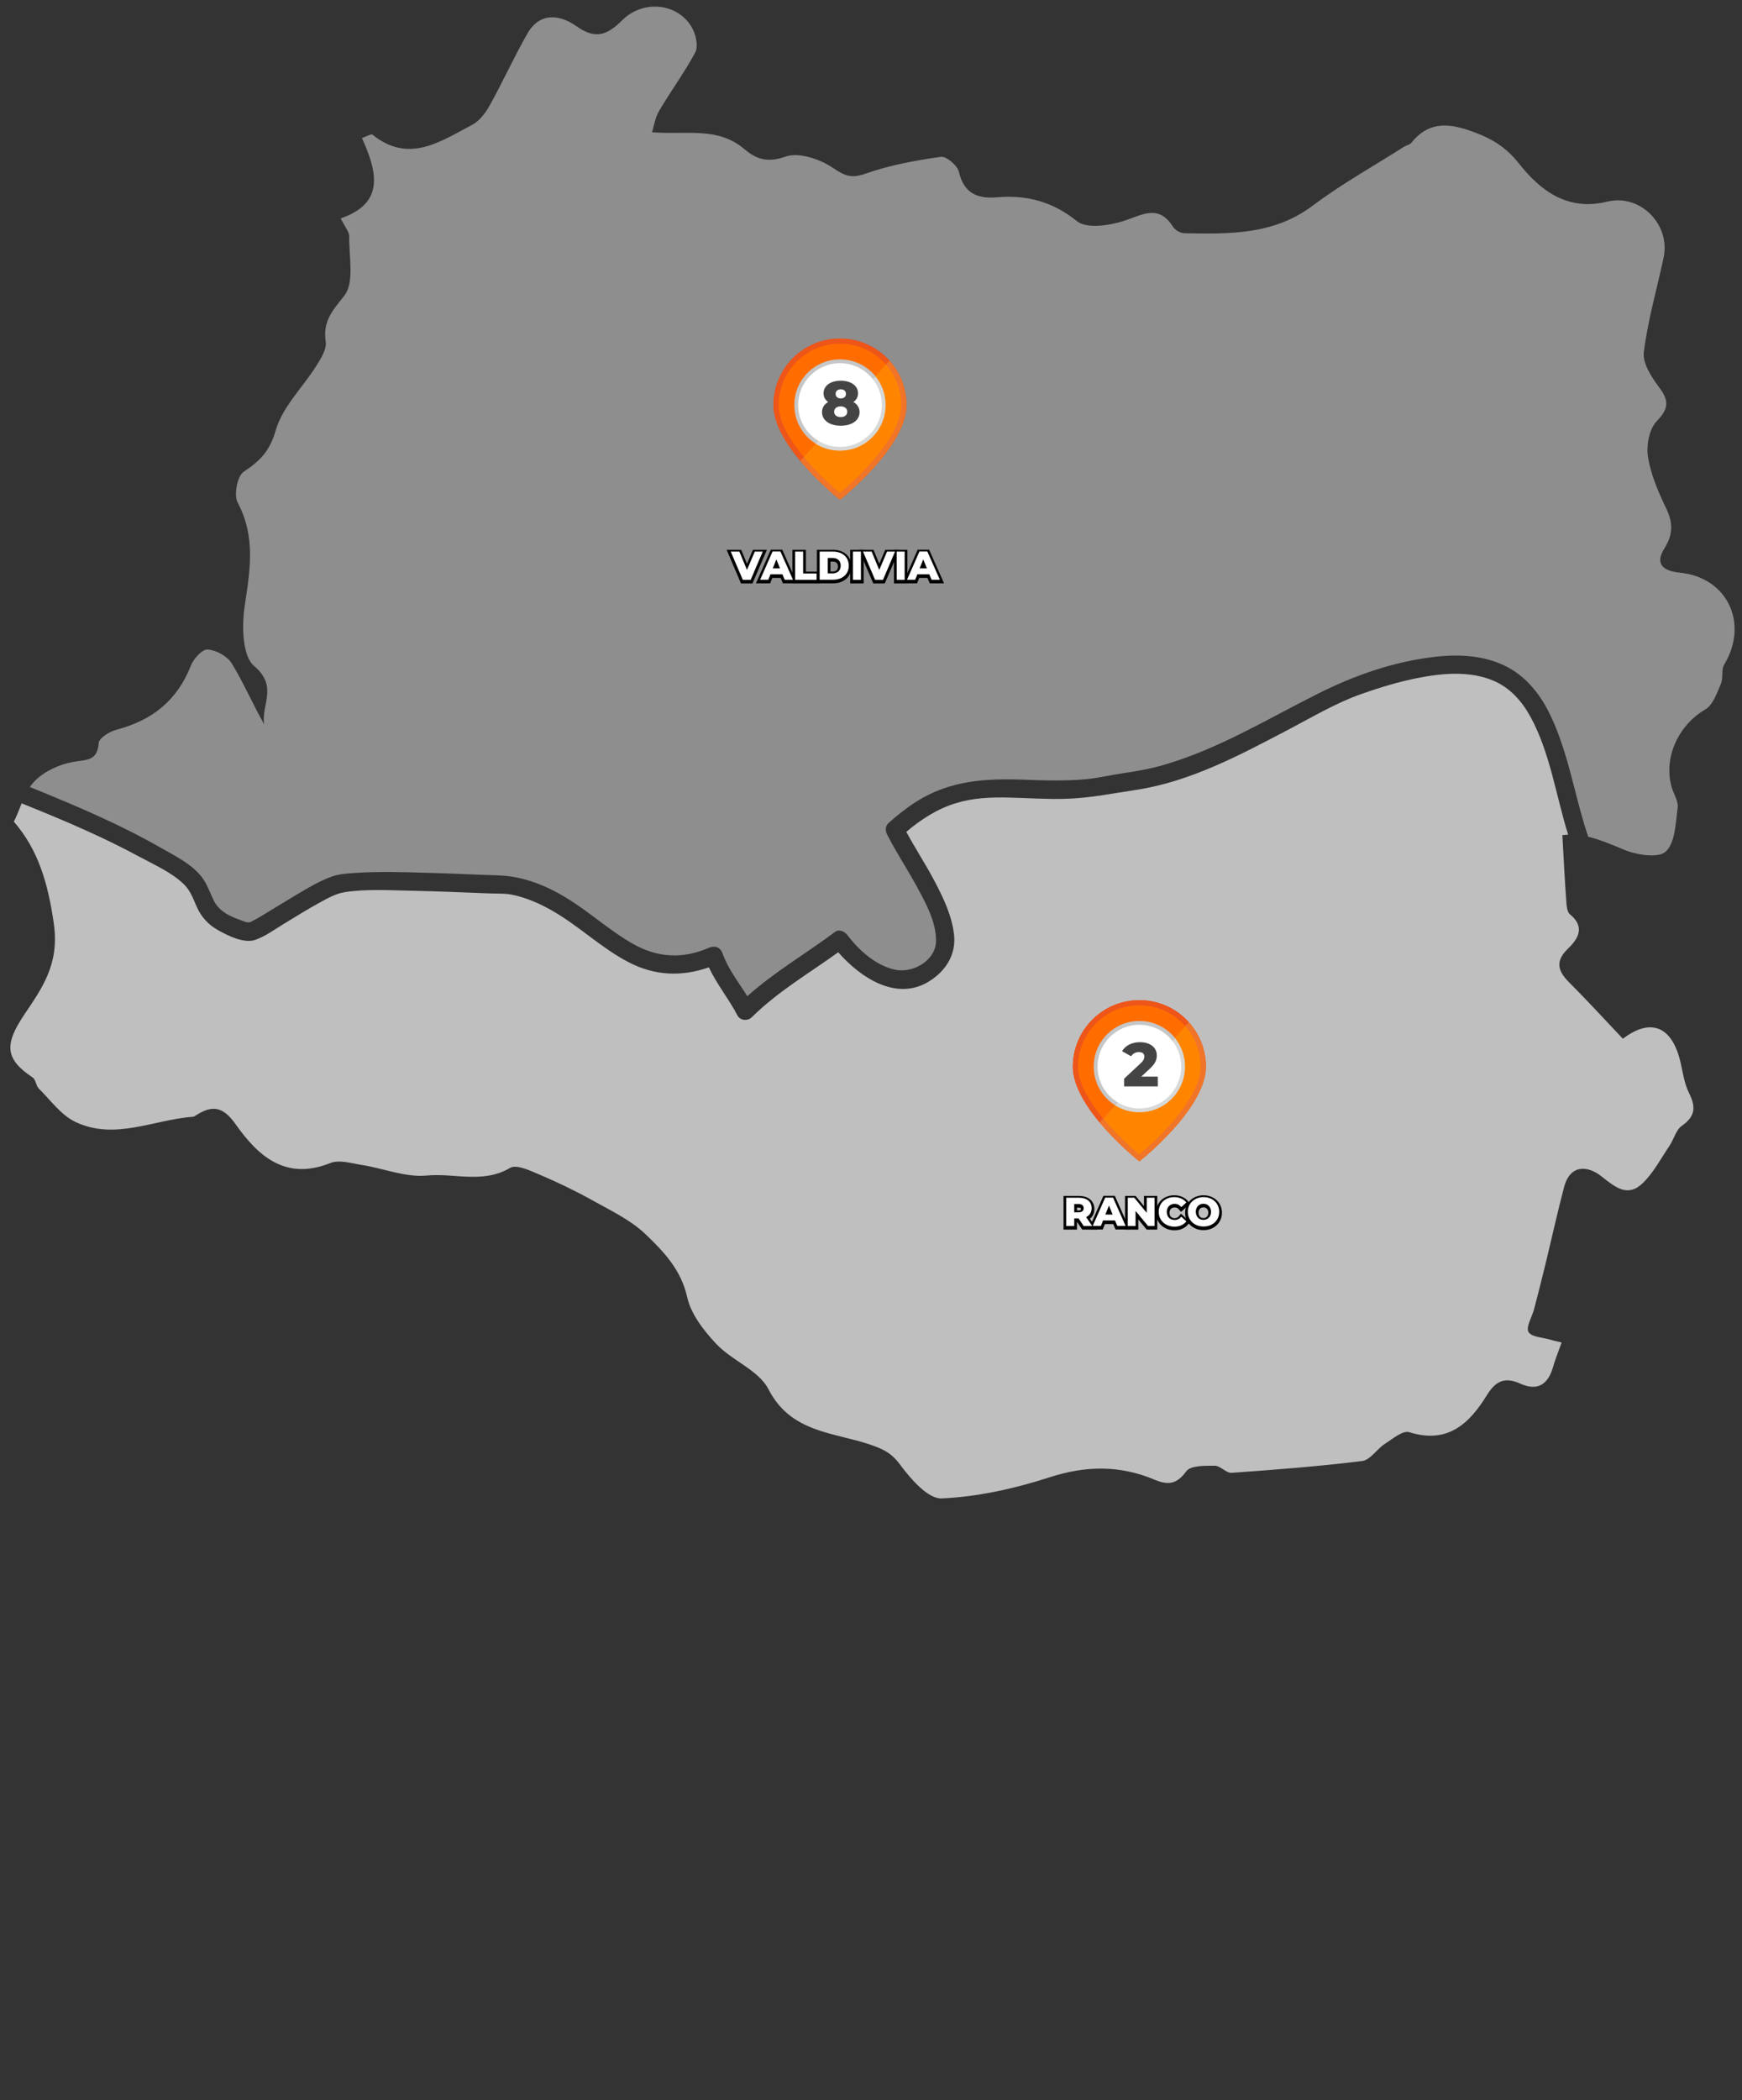 <?xml version="1.0" encoding="utf-8"?>
<!-- Generator: Adobe Illustrator 24.0.0, SVG Export Plug-In . SVG Version: 6.00 Build 0)  -->
<svg version="1.1" id="Capa_1" xmlns="http://www.w3.org/2000/svg" xmlns:xlink="http://www.w3.org/1999/xlink" x="0px" y="0px"
	 viewBox="0 0 1920 2314" style="enable-background:new 0 0 1920 2314;" xml:space="preserve">
<rect x="0" y="0" width="1920" height="2314" fill="#333333" stroke="none"/>
<style type="text/css">
	.st0{fill:#BFBFBF;}
	.st1{fill:#8E8E8E;}
	.st2{fill:#D4353F;}
	.st3{fill:#FF6D00;}
	.st4{fill:#FF8500;}
	.st5{fill:#D7D9D9;}
	.st6{fill:#C5C7C8;}
	.st7{fill:#FFFFFF;}
	.st8{opacity:0.4;fill:#DA5D68;enable-background:new    ;}
	.st9{opacity:0.4;fill:#D4353F;enable-background:new    ;}
	.st10{fill:#444444;}
	.st11{stroke:#000000;stroke-width:6;stroke-miterlimit:10;}
</style>
<path class="st0" d="M1852.3,1170.8c-9.3-40.3-33-49.5-63.6-26.2c-19.7-20.8-38.9-41.8-59-61.9c-12.7-12.7-16-23.4-1.4-37.5
	c11.1-10.7,19.2-23.7,2-37.8c-3.5-2.9-3.7-10.7-4.1-16.3c-1.6-22.2-2.7-44.5-4.2-70.8c2.1-0.3,4.3-0.5,6.4-0.6
	c-13.5-43.1-19.8-90-41.5-129.8c-9.6-17.6-22.9-32.4-41.5-40.1c-25.9-10.8-56.1-8-82.9-2.7c-21.2,4.2-42,10.5-62.3,17.7
	c-27.5,9.7-53.4,25.1-79.1,38.6c-53.3,28-108.8,57.9-169.1,67c-26,3.9-51.4,9.1-77.7,9.8c-21.1,0.6-42-0.9-63.1-1.4
	c-19.4-0.4-38.6,0.4-57.3,6.1c-20.6,6.2-38.7,17.9-55,31.7c10,18.5,21.6,36.1,31.4,54.8c9.7,18.4,19.2,38.3,21.3,59.3
	c2.1,21.5-9.4,39.4-27.5,50.6c-35.9,22.4-75.6-3.9-100.2-32c-32.4,23.3-66.7,43.3-95.3,71.6c-4.4,4.4-12.8,3.8-15.8-2
	c-9.6-18.5-22.7-34.2-31.5-53c-29.6,10.4-59.2,9.5-88.2-5.5c-29.8-15.4-54.2-39.4-83.2-56.2c-14.3-8.3-29.7-15.2-46-18.4
	c-8.1-1.6-16.9-1-25.1-1.4c-28.3-1.1-56.5-2.3-84.8-2.9c-24.2-0.5-50.6-2.1-74.2,1.6c-9.7,1.6-18.4,6.5-27,11.2
	c-13.9,7.6-27.3,16-40.8,24.2c-9.8,6-20,13.5-30.9,17.2c-12.4,4.2-30.7-5-41.5-11.2c-10.3-5.9-17.9-14.4-22.7-25.2
	c-4-9-7-17.9-14.2-24.9c-13.4-13.1-33.2-21.8-49.5-30.6c-18.7-10.1-37.8-19.4-57.1-28.1c-23.8-10.8-47.9-20.7-72.2-30.5
	c-2.7,6.6-5.3,13.5-8.6,20.2c27,31.2,37.6,67.8,44,112.2c6.5,45.2-13.2,71.5-32.8,100.8c-21.3,31.8-21.6,48.3,9.4,68.8
	c3.5,2.3,3.7,9.1,6.9,12.3c12.8,12.7,24.2,28.8,39.6,36.4c43.6,21.3,87.1-2.3,130.8-5.4c0.9-0.1,1.8-0.9,2.6-1.4
	c17.9-11.5,29.7-10.3,43.9,9.7c24.6,34.9,55,62.6,104.5,42.7c9.8-3.9,23.2,0.4,34.8,2.2c23.9,3.8,48.2,13.9,71.4,11.6
	c30.3-2.9,62,9.3,91.8-8.4c7-4.2,22.3,3.1,32.7,7.5c19.7,8.4,39.1,17.7,57.8,28.1c20.2,11.3,42,21.6,58.5,37.2
	c20,19.1,39.4,39.2,46.2,69.6c4.2,18.9,18.4,37.1,32.3,51.8c17.4,18.4,46.7,28.9,57.3,49.7c24.7,48.4,72.9,47.4,112.9,61.3
	c15.3,5.3,23.3,9.7,32.7,22.5c11.5,15.5,30.5,37.2,45.3,36.5c39.9-1.8,80.4-10.8,118.7-23.2c40-13,77.5-13.5,115.5,2.4
	c14.8,6.2,24.6,5.8,35.4-9.1c4.7-6.5,20.6-6.1,31.5-6.1c6.1,0,12.5,8.2,18.4,7.8c48-3.4,96.1-7.1,143.9-13
	c9-1.1,16.2-13.2,25.1-18.9c8.5-5.5,19.8-15.1,26.8-12.9c42.4,13.4,66.4-9.5,85.7-40.9c9.7-15.7,19.8-20.2,36.7-12.6
	c18.5,8.4,30.4,1.5,36-17.9c2.4-8.5,5.8-16.7,9.6-27.4c-6.5-1.6-9.3-2.1-12-3c-8.6-2.6-21.2-2.9-24.5-8.6c-3.1-5.4,3.8-16.4,6.1-25
	c4.2-16,8.3-32.1,12.2-48.2c7-28.7,13.3-57.5,20.8-86.1c6.8-26,26.4-24,41.3-12.2c15.5,12.3,29,23.6,45.7,7.3
	c11.9-11.6,20-27.2,29.4-41.2c4.8-7.1,7-17.2,13.4-21.7c14.5-10.1,15.9-20.2,8.4-35.4C1856.6,1194.7,1854.9,1182.4,1852.3,1170.8z"
	/>
<path class="st1" d="M1851.3,631c-20.2-2-26.6-10.9-17.1-26.2c9.7-15.6,10.1-28,2.5-44c-8.7-18.2-17.1-37.4-20.3-57.1
	c-2.1-12.7,1.3-31,9.6-39.6c13.8-14.2,13.5-23,2.4-37.7c-8.3-11-18.1-26.3-16.6-38.4c4.4-35.1,14.4-69.4,21.8-104.1
	c7.8-36.2-25.5-70.7-62.2-61.7c-44.2,10.8-74-12.6-97.3-42.1c-15.6-19.7-32.6-28.8-54.8-36.4c-25.4-8.7-46.1-8.5-63.7,13.6
	c-1.7,2.1-5.3,2.7-7.8,4.2c-33.7,21.5-68.9,41-100.8,65c-43.2,32.5-92.2,31.4-141.7,30.5c-4.3-0.1-10.2-3.5-12.5-7.2
	c-15.9-25-33.6-13.1-54.1-6.4c-16.1,5.2-41,8.9-51.7,0.3c-27.2-21.8-55.5-29.1-88.4-26.3c-21.3,1.8-36.2-4.3-41.7-28
	c-1.6-7-13.9-17.5-19.9-16.6c-28,4-56.3,9.1-82.9,18.5c-15.8,5.6-23,2.5-36.2-6.4c-14.3-9.7-37.7-17.5-52.2-12.3
	c-20,7.1-32.3,2.7-45.5-8.5c-29.6-24.9-63.7-15.2-101.5-18.4c1.8-5.7,3.1-15.5,7.7-23.4c12.8-21.8,27.9-42.2,39.8-64.4
	c3.4-6.2,1.2-17.7-2.3-25C750.3,4.4,710.3-2,685.8,22.3c-16.8,16.6-29.5,21.4-50.4,6.6C617.1,16,595,13.1,581.3,37
	c-14.9,26-27.2,53.4-41.8,79.6c-4.6,8.2-11.3,16.9-19.4,21.1c-34.8,18.3-69.7,43.1-109.8,10.5c-1.1-0.9-5.2,1.7-11.4,3.9
	c16,35.6,26.7,71.5-23.4,88.5c4.6,9.4,9.4,14.8,9.4,20c-0.3,22.3,5.9,50.9-5.4,65.2c-13.2,16.7-23.9,28.2-20.5,50.7
	c1.3,8.2-5.3,18.6-10.4,26.7c-15,23.8-37.3,45.2-44.7,71c-6.6,23-17.4,33.8-35.3,45.6c-7.1,4.7-11.1,25.8-6.6,34.1
	c19.9,37.4,13.7,74.1,7.8,113.1c-3.4,22-2.9,55.8,10.3,66.9c26.9,22.5,7.4,43.4,11.1,64.2c-12.8-22.4-22.7-45.8-35.9-67.3
	c-4.9-7.9-17.2-14.5-26.5-15.1c-5.9-0.4-15.6,10.3-18.5,17.9c-15,38.4-42.9,60.3-82,70.5c-7.6,2-19.1,9.1-19.5,14.6
	c-1.5,20.6-14.1,18.2-28.6,20.9c-15.1,2.8-31.6,10.4-42.1,21.2c-1.9,2-3.6,4.1-5.2,6.4C59.5,878,86.1,889,112.2,901
	c21.8,10,43.2,20.7,64,32.6c15.8,9,34,17.7,45.6,32.1c6.3,7.9,9.2,17,13.5,26c5.3,10.9,14.8,16.6,26,20.7c6.7,2.4,11.5,5.2,15.1,3.4
	c4.9-2.3,9.5-5.2,14.1-7.9c12.9-7.7,25.6-15.7,38.5-23.3c11.7-6.9,23.6-14,36.4-18.6c8.1-3,17.1-3.5,25.7-4.1
	c27.2-1.8,54.6-0.9,81.7-0.1c25.5,0.7,51,2,76.5,2.8c27.4,0.9,52.5,11,75.8,25.3c25.3,15.5,47.3,36,73.2,50.5
	c26.9,15.1,54.8,16.4,83.2,3.9c6.2-2.7,12.4-0.6,14.8,6c6.2,17.6,17.7,31.9,27.4,47.4c29.9-26.8,64.5-46.8,96.6-70.8
	c4.8-3.6,10.7-0.3,13.8,3.6c12.9,16.9,31.4,33.7,52.8,38.1c19.6,4,44.6-10.3,44.8-31.9c0.2-21.4-12.1-43-22-61.3
	c-10.4-18.9-22.4-37-32.1-56.2c-1.9-3.8-1.9-9.1,1.6-12.2c9.8-8.7,20-16.9,31.1-23.9c36.9-23.3,76.9-25.6,119.3-23.9
	c22.8,0.9,45.6,1.5,68.3-0.7c13.5-1.3,26.6-4.6,40-6.5c15.3-2.2,30.2-4.9,45-9.2c60.2-17.5,114.2-50.6,169.9-78.5
	c40.8-20.5,84.6-35.7,130.2-40.7c26.8-3,55.2-1.1,79.3,11.9c19.6,10.6,34.1,28.3,44.2,48c22.1,43.3,28.5,92.7,44,138.5
	c12.6,3.1,25.7,8.5,39.2,14.2c14,5.9,37.9,9.7,46.2,2.2c10.5-9.5,10.9-31.4,13.2-48.3c1-7.1-4.4-15-6.6-22.7
	c-9.4-32.7,7.6-68.5,37.1-85.7c8.4-4.9,12.7-17.9,17.1-28c2.8-6.5,0.2-15.6,3.7-21.4C1927.7,687,1904.2,636.2,1851.3,631z"/>
<g>
	<g>
		<g>
			<path class="st2" d="M999.1,446.4c0-40.5-32.8-73.3-73.3-73.3s-73.3,32.8-73.3,73.3c0,46.6,73.3,104.3,73.3,104.3
				S999.1,493,999.1,446.4z"/>
			<g>
				<path class="st3" d="M925.8,373.1c-40.5,0-73.3,32.8-73.3,73.3c0,20.2,13.8,42.6,29.5,61.4l98.3-110.4
					C966.8,382.5,947.4,373.1,925.8,373.1z"/>
				<path class="st4" d="M882,507.8c20.4,24.5,43.8,42.9,43.8,42.9s73.3-57.7,73.3-104.3c0-18.9-7.1-36.1-18.9-49.1L882,507.8z"/>
			</g>
			<g>
				<path class="st5" d="M898.8,488.8c7.8,5,17,7.8,27,7.8c27.8,0,50.3-22.5,50.3-50.3c0-12-4.2-23.1-11.3-31.7L898.8,488.8z"/>
				<path class="st6" d="M925.8,396c-27.8,0-50.3,22.5-50.3,50.3c0,17.9,9.3,33.6,23.4,42.5l66.1-74.2
					C955.6,403.2,941.5,396,925.8,396z"/>
			</g>
			<circle class="st7" cx="925.8" cy="446.3" r="46.1"/>
			<path class="st8" d="M980.2,397.3l-3.9,4.3c10.9,12.4,17,28.2,17,44.7c0,17.6-12.1,40.2-35.1,65.6
				c-13.1,14.5-26.3,26.1-32.5,31.2c-7.2-6.1-24.3-21-39.4-39.2c-0.2-0.2-0.4-0.4-0.5-0.7l-3.9,4.4c20.4,24.5,43.8,42.9,43.8,42.9
				S999,492.8,999,446.2C999.1,427.5,991.9,410.3,980.2,397.3z"/>
			<path class="st9" d="M858.2,446.4c0-37.3,30.3-67.6,67.6-67.6c19.1,0,37.4,8.1,50.2,22.3c0.1,0.2,0.3,0.3,0.4,0.5l3.9-4.3
				c-13.4-14.9-32.8-24.2-54.5-24.2c-40.5,0-73.3,32.8-73.3,73.3c0,20.2,13.8,42.6,29.5,61.4l3.9-4.4
				C867.8,481.6,858.2,461.9,858.2,446.4z"/>
		</g>
	</g>
</g>
<g>
	<path class="st10" d="M947.4,454.1c0,9.1-8.4,15-20.7,15s-20.7-5.9-20.7-15c0-4.9,2.5-8.7,6.8-11.1c-3.2-2.2-5.1-5.5-5.1-9.6
		c0-8.5,7.8-13.9,19-13.9s19,5.5,19,13.9c0,4.1-1.9,7.4-5.1,9.6C944.9,445.4,947.4,449.2,947.4,454.1z M933.8,453.7
		c0-3.7-2.9-5.9-7.2-5.9s-7.2,2.2-7.2,5.9c0,3.7,2.9,5.9,7.2,5.9S933.8,457.4,933.8,453.7z M921,434c0,3.1,2.2,5,5.7,5
		s5.7-1.8,5.7-5c0-3.2-2.4-5-5.7-5S921,430.8,921,434z"/>
</g>
<g>
	<g>
		<g>
			<path class="st2" d="M1329.1,1175.4c0-40.5-32.8-73.3-73.3-73.3s-73.3,32.8-73.3,73.3c0,46.6,73.3,104.3,73.3,104.3
				S1329.1,1222,1329.1,1175.4z"/>
			<g>
				<path class="st3" d="M1255.8,1102.1c-40.5,0-73.3,32.8-73.3,73.3c0,20.2,13.8,42.6,29.5,61.4l98.3-110.4
					C1296.8,1111.5,1277.4,1102.1,1255.8,1102.1z"/>
				<path class="st4" d="M1212,1236.8c20.4,24.5,43.8,42.9,43.8,42.9s73.3-57.7,73.3-104.3c0-18.9-7.1-36.1-18.9-49.1L1212,1236.8z"
					/>
			</g>
			<g>
				<path class="st5" d="M1228.8,1217.8c7.8,5,17,7.8,27,7.8c27.8,0,50.3-22.5,50.3-50.3c0-12-4.2-23.1-11.3-31.7L1228.8,1217.8z"/>
				<path class="st6" d="M1255.8,1125c-27.8,0-50.3,22.5-50.3,50.3c0,17.9,9.3,33.6,23.4,42.5l66.1-74.2
					C1285.6,1132.2,1271.5,1125,1255.8,1125z"/>
			</g>
			<circle class="st7" cx="1255.8" cy="1175.3" r="46.1"/>
			<path class="st8" d="M1310.2,1126.3l-3.9,4.3c10.9,12.4,17,28.2,17,44.7c0,17.6-12.1,40.2-35.1,65.6
				c-13.1,14.5-26.3,26.1-32.5,31.2c-7.2-6.1-24.3-21-39.4-39.2c-0.2-0.2-0.4-0.4-0.5-0.7l-3.9,4.4c20.4,24.5,43.8,42.9,43.8,42.9
				s73.3-57.7,73.3-104.3C1329.1,1156.5,1321.9,1139.3,1310.2,1126.3z"/>
			<path class="st9" d="M1188.2,1175.4c0-37.3,30.3-67.6,67.6-67.6c19.1,0,37.4,8.1,50.2,22.3c0.1,0.2,0.3,0.3,0.4,0.5l3.9-4.3
				c-13.4-14.9-32.8-24.2-54.5-24.2c-40.5,0-73.3,32.8-73.3,73.3c0,20.2,13.8,42.6,29.5,61.4l3.9-4.4
				C1197.8,1210.6,1188.2,1190.9,1188.2,1175.4z"/>
		</g>
	</g>
</g>
<g>
	<path class="st10" d="M1276.1,1186.4v10.7H1239v-8.5l17.9-16.7c3.8-3.5,4.4-5.7,4.4-7.7c0-3.1-2-4.9-6.1-4.9
		c-3.5,0-6.6,1.6-8.5,4.6l-10-5.6c3.6-6,10.4-9.9,19.8-9.9c11,0,18.5,5.7,18.5,14.5c0,4.6-1.3,8.9-8.1,15.1l-9,8.3H1276.1z"/>
</g>
<g>
	<path class="st11" d="M840.7,608.8l-13.3,31.1h-8.7l-13.3-31.1h9.5l8.4,20.2l8.6-20.2H840.7z"/>
	<path class="st11" d="M862.3,633.8h-13.1l-2.4,6h-9l13.7-31.1h8.7l13.8,31.1h-9.1L862.3,633.8z M859.7,627.3l-4-9.9l-4,9.9H859.7z"
		/>
	<path class="st11" d="M876.4,608.8h8.8v24.1H900v7h-23.6V608.8z"/>
	<path class="st11" d="M903.4,608.8h14.7c10.3,0,17.4,6,17.4,15.5s-7.1,15.5-17.4,15.5h-14.7V608.8z M917.8,632.8
		c5.3,0,8.8-3.2,8.8-8.5s-3.5-8.5-8.8-8.5h-5.5v17H917.8z"/>
	<path class="st11" d="M940.1,608.8h8.8v31.1h-8.8V608.8z"/>
	<path class="st11" d="M986.5,608.8l-13.3,31.1h-8.7l-13.3-31.1h9.5l8.4,20.2l8.6-20.2H986.5z"/>
	<path class="st11" d="M988.3,608.8h8.8v31.1h-8.8V608.8z"/>
	<path class="st11" d="M1024.2,633.8h-13.1l-2.4,6h-9l13.7-31.1h8.7l13.8,31.1h-9.1L1024.2,633.8z M1021.6,627.3l-4-9.9l-4,9.9
		H1021.6z"/>
</g>
<g>
	<path class="st7" d="M840.7,607.8l-13.3,31.1h-8.7l-13.3-31.1h9.5l8.4,20.2l8.6-20.2H840.7z"/>
	<path class="st7" d="M862.3,632.8h-13.1l-2.4,6h-9l13.7-31.1h8.7l13.8,31.1h-9.1L862.3,632.8z M859.7,626.3l-4-9.9l-4,9.9H859.7z"
		/>
	<path class="st7" d="M876.4,607.8h8.8v24.1H900v7h-23.6V607.8z"/>
	<path class="st7" d="M903.4,607.8h14.7c10.3,0,17.4,6,17.4,15.5s-7.1,15.5-17.4,15.5h-14.7V607.8z M917.8,631.8
		c5.3,0,8.8-3.2,8.8-8.5s-3.5-8.5-8.8-8.5h-5.5v17H917.8z"/>
	<path class="st7" d="M940.1,607.8h8.8v31.1h-8.8V607.8z"/>
	<path class="st7" d="M986.5,607.8l-13.3,31.1h-8.7l-13.3-31.1h9.5l8.4,20.2l8.6-20.2H986.5z"/>
	<path class="st7" d="M988.3,607.8h8.8v31.1h-8.8V607.8z"/>
	<path class="st7" d="M1024.2,632.8h-13.1l-2.4,6h-9l13.7-31.1h8.7l13.8,31.1h-9.1L1024.2,632.8z M1021.6,626.3l-4-9.9l-4,9.9
		H1021.6z"/>
</g>
<g>
	<path class="st11" d="M1188.8,1343.6h-4.8v8.3h-8.8v-31.1h14.2c8.5,0,13.8,4.4,13.8,11.5c0,4.6-2.2,7.9-6.1,9.8l6.7,9.8h-9.4
		L1188.8,1343.6z M1188.9,1327.7h-4.9v9.1h4.9c3.6,0,5.5-1.7,5.5-4.5C1194.4,1329.4,1192.5,1327.7,1188.9,1327.7z"/>
	<path class="st11" d="M1228.9,1345.8h-13.1l-2.4,6h-9l13.7-31.1h8.7l13.8,31.1h-9.1L1228.9,1345.8z M1226.3,1339.3l-4-9.9l-4,9.9
		H1226.3z"/>
	<path class="st11" d="M1272.5,1320.8v31.1h-7.2l-13.7-16.6v16.6h-8.6v-31.1h7.2l13.7,16.6v-16.6H1272.5z"/>
	<path class="st11" d="M1277.1,1336.3c0-9.5,7.2-16.2,17.1-16.2c5.7,0,10.3,2.1,13.4,5.9l-5.6,5.1c-2-2.4-4.3-3.6-7.3-3.6
		c-5.1,0-8.7,3.5-8.7,8.9c0,5.3,3.5,8.9,8.7,8.9c3,0,5.4-1.3,7.3-3.6l5.6,5.1c-3,3.8-7.6,5.9-13.4,5.9
		C1284.3,1352.4,1277.1,1345.7,1277.1,1336.3z"/>
	<path class="st11" d="M1309.2,1336.3c0-9.3,7.3-16.2,17.3-16.2s17.3,6.8,17.3,16.2s-7.3,16.2-17.3,16.2
		S1309.2,1345.6,1309.2,1336.3z M1334.8,1336.3c0-5.4-3.7-8.9-8.4-8.9s-8.4,3.5-8.4,8.9s3.7,8.9,8.4,8.9
		S1334.8,1341.7,1334.8,1336.3z"/>
</g>
<g>
	<path class="st7" d="M1188.8,1342.6h-4.8v8.3h-8.8v-31.1h14.2c8.5,0,13.8,4.4,13.8,11.5c0,4.6-2.2,7.9-6.1,9.8l6.7,9.8h-9.4
		L1188.8,1342.6z M1188.9,1326.7h-4.9v9.1h4.9c3.6,0,5.5-1.7,5.5-4.5C1194.4,1328.4,1192.5,1326.7,1188.9,1326.7z"/>
	<path class="st7" d="M1228.9,1344.8h-13.1l-2.4,6h-9l13.7-31.1h8.7l13.8,31.1h-9.1L1228.9,1344.8z M1226.3,1338.3l-4-9.9l-4,9.9
		H1226.3z"/>
	<path class="st7" d="M1272.5,1319.8v31.1h-7.2l-13.7-16.6v16.6h-8.6v-31.1h7.2l13.7,16.6v-16.6H1272.5z"/>
	<path class="st7" d="M1277.1,1335.3c0-9.5,7.2-16.2,17.1-16.2c5.7,0,10.3,2.1,13.4,5.9l-5.6,5.1c-2-2.4-4.3-3.6-7.3-3.6
		c-5.1,0-8.7,3.5-8.7,8.9c0,5.3,3.5,8.9,8.7,8.9c3,0,5.4-1.3,7.3-3.6l5.6,5.1c-3,3.8-7.6,5.9-13.4,5.9
		C1284.3,1351.4,1277.1,1344.7,1277.1,1335.3z"/>
	<path class="st7" d="M1309.2,1335.3c0-9.3,7.3-16.2,17.3-16.2s17.3,6.8,17.3,16.2s-7.3,16.2-17.3,16.2S1309.2,1344.6,1309.2,1335.3
		z M1334.8,1335.3c0-5.4-3.7-8.9-8.4-8.9s-8.4,3.5-8.4,8.9s3.7,8.9,8.4,8.9S1334.8,1340.7,1334.8,1335.3z"/>
</g>
</svg>
